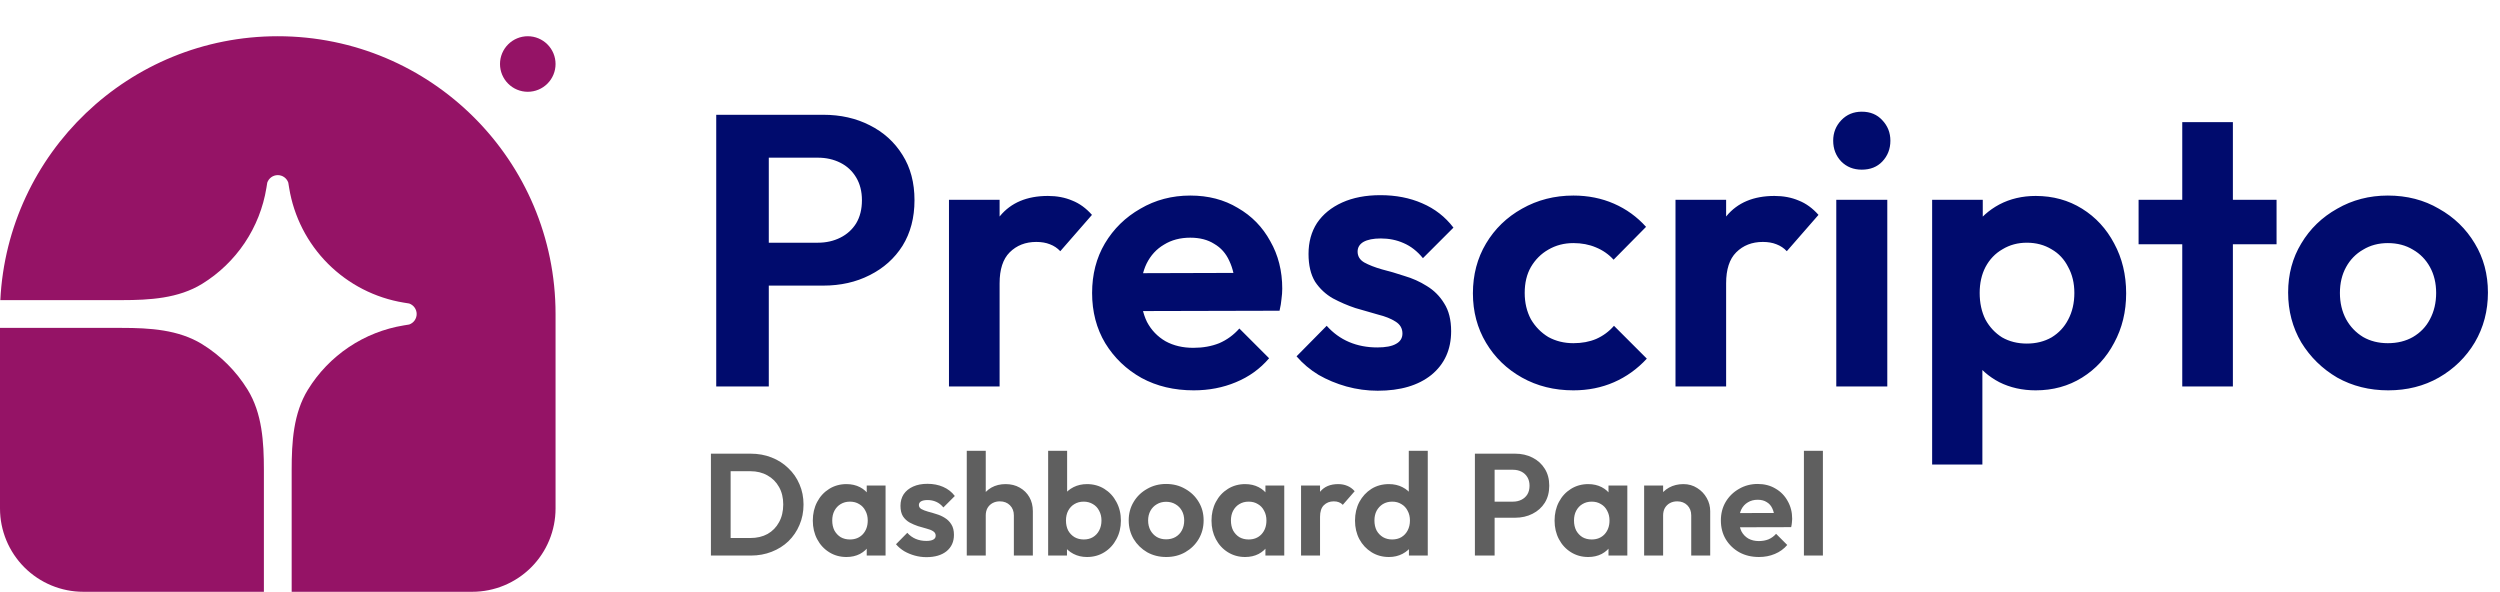 <svg width="207" height="49" viewBox="0 0 207 49" fill="none" xmlns="http://www.w3.org/2000/svg">
<path d="M23 3C35.703 3 46 13.297 46 26V42.1C46 43.93 45.273 45.685 43.979 46.979C42.685 48.273 40.93 49 39.1 49H24.15V38.91C24.15 36.608 24.29 34.222 25.497 32.263C26.362 30.859 27.518 29.657 28.888 28.738C30.258 27.82 31.81 27.208 33.437 26.942L33.878 26.87C34.059 26.808 34.217 26.691 34.328 26.535C34.44 26.379 34.5 26.192 34.5 26C34.5 25.808 34.44 25.621 34.328 25.465C34.217 25.309 34.059 25.192 33.878 25.129L33.437 25.058C31.059 24.67 28.863 23.544 27.159 21.84C25.456 20.137 24.33 17.941 23.942 15.563L23.87 15.122C23.808 14.941 23.691 14.783 23.535 14.671C23.379 14.56 23.192 14.5 23 14.5C22.808 14.5 22.621 14.56 22.465 14.671C22.309 14.783 22.191 14.941 22.129 15.122L22.058 15.563C21.792 17.19 21.18 18.741 20.261 20.111C19.343 21.481 18.141 22.638 16.737 23.502C14.777 24.71 12.392 24.85 10.09 24.85H0.027C0.629 12.682 10.683 3 23 3Z" fill="#951366"/>
<path d="M0 27.15H10.09C12.392 27.15 14.777 27.29 16.737 28.498C18.269 29.442 19.558 30.731 20.502 32.263C21.71 34.222 21.85 36.608 21.85 38.91V49H6.9C5.07 49 3.315 48.273 2.021 46.979C0.727 45.685 0 43.93 0 42.1L0 27.15ZM46 5.3C46 5.91 45.758 6.495 45.326 6.926C44.895 7.358 44.31 7.6 43.7 7.6C43.09 7.6 42.505 7.358 42.074 6.926C41.642 6.495 41.4 5.91 41.4 5.3C41.4 4.69 41.642 4.105 42.074 3.674C42.505 3.242 43.09 3 43.7 3C44.31 3 44.895 3.242 45.326 3.674C45.758 4.105 46 4.69 46 5.3Z" fill="#951366"/>
<path d="M62.504 23.648V20.096H67.72C68.403 20.096 69.021 19.957 69.576 19.68C70.131 19.403 70.568 19.008 70.888 18.496C71.208 17.963 71.368 17.323 71.368 16.576C71.368 15.851 71.208 15.221 70.888 14.688C70.568 14.155 70.131 13.749 69.576 13.472C69.021 13.195 68.403 13.056 67.72 13.056H62.504V9.504H68.168C69.597 9.504 70.877 9.792 72.008 10.368C73.16 10.944 74.067 11.765 74.728 12.832C75.389 13.877 75.72 15.125 75.72 16.576C75.72 18.027 75.389 19.285 74.728 20.352C74.067 21.397 73.16 22.208 72.008 22.784C70.877 23.36 69.597 23.648 68.168 23.648H62.504ZM59.304 32V9.504H63.656V32H59.304ZM78.575 32V16.544H82.767V32H78.575ZM82.767 23.456L81.135 22.368C81.327 20.469 81.881 18.976 82.799 17.888C83.716 16.779 85.039 16.224 86.767 16.224C87.513 16.224 88.185 16.352 88.783 16.608C89.38 16.843 89.924 17.237 90.415 17.792L87.791 20.8C87.556 20.544 87.268 20.352 86.927 20.224C86.607 20.096 86.233 20.032 85.807 20.032C84.911 20.032 84.175 20.32 83.599 20.896C83.044 21.451 82.767 22.304 82.767 23.456ZM98.842 32.32C97.22 32.32 95.78 31.979 94.522 31.296C93.263 30.592 92.26 29.632 91.514 28.416C90.788 27.2 90.426 25.813 90.426 24.256C90.426 22.72 90.778 21.355 91.482 20.16C92.207 18.944 93.188 17.984 94.426 17.28C95.663 16.555 97.039 16.192 98.554 16.192C100.047 16.192 101.359 16.533 102.49 17.216C103.642 17.877 104.538 18.795 105.178 19.968C105.839 21.12 106.17 22.432 106.17 23.904C106.17 24.181 106.148 24.469 106.106 24.768C106.084 25.045 106.031 25.365 105.946 25.728L92.954 25.76V22.624L103.994 22.592L102.298 23.904C102.255 22.987 102.084 22.219 101.786 21.6C101.508 20.981 101.092 20.512 100.538 20.192C100.004 19.851 99.343 19.68 98.554 19.68C97.722 19.68 96.996 19.872 96.378 20.256C95.759 20.619 95.279 21.141 94.938 21.824C94.618 22.485 94.458 23.275 94.458 24.192C94.458 25.131 94.628 25.952 94.97 26.656C95.332 27.339 95.844 27.872 96.506 28.256C97.167 28.619 97.935 28.8 98.81 28.8C99.599 28.8 100.314 28.672 100.954 28.416C101.594 28.139 102.148 27.733 102.618 27.2L105.082 29.664C104.335 30.539 103.418 31.2 102.33 31.648C101.263 32.096 100.1 32.32 98.842 32.32ZM114.074 32.352C113.2 32.352 112.336 32.235 111.482 32C110.65 31.765 109.882 31.445 109.178 31.04C108.474 30.613 107.866 30.101 107.354 29.504L109.85 26.976C110.384 27.573 111.002 28.021 111.706 28.32C112.41 28.619 113.189 28.768 114.042 28.768C114.725 28.768 115.237 28.672 115.578 28.48C115.941 28.288 116.122 28 116.122 27.616C116.122 27.189 115.93 26.859 115.546 26.624C115.184 26.389 114.704 26.197 114.106 26.048C113.509 25.877 112.88 25.696 112.218 25.504C111.578 25.291 110.96 25.024 110.362 24.704C109.765 24.363 109.274 23.904 108.89 23.328C108.528 22.731 108.346 21.963 108.346 21.024C108.346 20.043 108.581 19.189 109.05 18.464C109.541 17.739 110.234 17.173 111.13 16.768C112.026 16.363 113.082 16.16 114.298 16.16C115.578 16.16 116.73 16.384 117.754 16.832C118.8 17.28 119.664 17.952 120.346 18.848L117.818 21.376C117.349 20.8 116.816 20.384 116.218 20.128C115.642 19.872 115.013 19.744 114.33 19.744C113.712 19.744 113.232 19.84 112.89 20.032C112.57 20.224 112.41 20.491 112.41 20.832C112.41 21.216 112.592 21.515 112.954 21.728C113.338 21.941 113.829 22.133 114.426 22.304C115.024 22.453 115.642 22.635 116.282 22.848C116.944 23.04 117.562 23.317 118.138 23.68C118.736 24.043 119.216 24.523 119.578 25.12C119.962 25.717 120.154 26.485 120.154 27.424C120.154 28.939 119.61 30.144 118.522 31.04C117.434 31.915 115.952 32.352 114.074 32.352ZM130.277 32.32C128.698 32.32 127.28 31.968 126.021 31.264C124.762 30.56 123.77 29.6 123.045 28.384C122.32 27.168 121.957 25.803 121.957 24.288C121.957 22.752 122.32 21.376 123.045 20.16C123.77 18.944 124.762 17.984 126.021 17.28C127.301 16.555 128.72 16.192 130.277 16.192C131.493 16.192 132.613 16.416 133.637 16.864C134.661 17.312 135.546 17.952 136.293 18.784L133.605 21.504C133.2 21.056 132.709 20.715 132.133 20.48C131.578 20.245 130.96 20.128 130.277 20.128C129.509 20.128 128.816 20.309 128.197 20.672C127.6 21.013 127.12 21.493 126.757 22.112C126.416 22.709 126.245 23.424 126.245 24.256C126.245 25.067 126.416 25.792 126.757 26.432C127.12 27.051 127.6 27.541 128.197 27.904C128.816 28.245 129.509 28.416 130.277 28.416C130.981 28.416 131.61 28.299 132.165 28.064C132.741 27.808 133.232 27.445 133.637 26.976L136.357 29.696C135.568 30.549 134.661 31.2 133.637 31.648C132.613 32.096 131.493 32.32 130.277 32.32ZM138.731 32V16.544H142.923V32H138.731ZM142.923 23.456L141.291 22.368C141.483 20.469 142.038 18.976 142.955 17.888C143.872 16.779 145.195 16.224 146.923 16.224C147.67 16.224 148.342 16.352 148.939 16.608C149.536 16.843 150.08 17.237 150.571 17.792L147.947 20.8C147.712 20.544 147.424 20.352 147.083 20.224C146.763 20.096 146.39 20.032 145.963 20.032C145.067 20.032 144.331 20.32 143.755 20.896C143.2 21.451 142.923 22.304 142.923 23.456ZM152.044 32V16.544H156.268V32H152.044ZM154.156 14.048C153.473 14.048 152.908 13.824 152.46 13.376C152.012 12.907 151.788 12.331 151.788 11.648C151.788 10.987 152.012 10.421 152.46 9.952C152.908 9.483 153.473 9.248 154.156 9.248C154.86 9.248 155.425 9.483 155.852 9.952C156.3 10.421 156.524 10.987 156.524 11.648C156.524 12.331 156.3 12.907 155.852 13.376C155.425 13.824 154.86 14.048 154.156 14.048ZM168.557 32.32C167.448 32.32 166.445 32.096 165.549 31.648C164.653 31.179 163.938 30.549 163.405 29.76C162.872 28.971 162.584 28.064 162.541 27.04V21.568C162.584 20.544 162.872 19.637 163.405 18.848C163.96 18.037 164.674 17.397 165.549 16.928C166.445 16.459 167.448 16.224 168.557 16.224C169.986 16.224 171.266 16.576 172.397 17.28C173.528 17.984 174.413 18.944 175.053 20.16C175.714 21.376 176.045 22.752 176.045 24.288C176.045 25.803 175.714 27.168 175.053 28.384C174.413 29.6 173.528 30.56 172.397 31.264C171.266 31.968 169.986 32.32 168.557 32.32ZM167.821 28.448C168.589 28.448 169.272 28.277 169.869 27.936C170.466 27.573 170.925 27.083 171.245 26.464C171.586 25.824 171.757 25.088 171.757 24.256C171.757 23.445 171.586 22.731 171.245 22.112C170.925 21.472 170.466 20.981 169.869 20.64C169.272 20.277 168.589 20.096 167.821 20.096C167.074 20.096 166.402 20.277 165.805 20.64C165.208 20.981 164.738 21.472 164.397 22.112C164.077 22.731 163.917 23.445 163.917 24.256C163.917 25.088 164.077 25.824 164.397 26.464C164.738 27.083 165.197 27.573 165.773 27.936C166.37 28.277 167.053 28.448 167.821 28.448ZM159.981 38.464V16.544H164.173V20.608L163.469 24.352L164.141 28.096V38.464H159.981ZM180.691 32V10.112H184.883V32H180.691ZM177.075 20.224V16.544H188.499V20.224H177.075ZM197.745 32.32C196.188 32.32 194.78 31.968 193.521 31.264C192.284 30.539 191.292 29.568 190.545 28.352C189.82 27.115 189.457 25.739 189.457 24.224C189.457 22.709 189.82 21.355 190.545 20.16C191.27 18.944 192.262 17.984 193.521 17.28C194.78 16.555 196.177 16.192 197.713 16.192C199.292 16.192 200.7 16.555 201.937 17.28C203.196 17.984 204.188 18.944 204.913 20.16C205.638 21.355 206.001 22.709 206.001 24.224C206.001 25.739 205.638 27.115 204.913 28.352C204.188 29.568 203.196 30.539 201.937 31.264C200.7 31.968 199.302 32.32 197.745 32.32ZM197.713 28.416C198.502 28.416 199.196 28.245 199.793 27.904C200.412 27.541 200.881 27.051 201.201 26.432C201.542 25.792 201.713 25.067 201.713 24.256C201.713 23.445 201.542 22.731 201.201 22.112C200.86 21.493 200.39 21.013 199.793 20.672C199.196 20.309 198.502 20.128 197.713 20.128C196.945 20.128 196.262 20.309 195.665 20.672C195.068 21.013 194.598 21.493 194.257 22.112C193.916 22.731 193.745 23.445 193.745 24.256C193.745 25.067 193.916 25.792 194.257 26.432C194.598 27.051 195.068 27.541 195.665 27.904C196.262 28.245 196.945 28.416 197.713 28.416Z" fill="#000B6D"/>
<path d="M59.98 46V44.548H62.128C62.672 44.548 63.148 44.436 63.556 44.212C63.964 43.98 64.28 43.656 64.504 43.24C64.736 42.824 64.852 42.332 64.852 41.764C64.852 41.212 64.736 40.732 64.504 40.324C64.272 39.908 63.952 39.588 63.544 39.364C63.136 39.132 62.664 39.016 62.128 39.016H59.944V37.564H62.152C62.776 37.564 63.352 37.668 63.88 37.876C64.416 38.084 64.88 38.38 65.272 38.764C65.672 39.14 65.98 39.584 66.196 40.096C66.42 40.608 66.532 41.168 66.532 41.776C66.532 42.384 66.42 42.948 66.196 43.468C65.98 43.98 65.676 44.428 65.284 44.812C64.892 45.188 64.428 45.48 63.892 45.688C63.364 45.896 62.792 46 62.176 46H59.98ZM58.864 46V37.564H60.496V46H58.864ZM70.085 46.12C69.557 46.12 69.081 45.988 68.657 45.724C68.233 45.46 67.901 45.1 67.661 44.644C67.421 44.188 67.301 43.676 67.301 43.108C67.301 42.532 67.421 42.016 67.661 41.56C67.901 41.104 68.233 40.744 68.657 40.48C69.081 40.216 69.557 40.084 70.085 40.084C70.501 40.084 70.873 40.168 71.201 40.336C71.529 40.504 71.789 40.74 71.981 41.044C72.181 41.34 72.289 41.676 72.305 42.052V44.14C72.289 44.524 72.181 44.864 71.981 45.16C71.789 45.456 71.529 45.692 71.201 45.868C70.873 46.036 70.501 46.12 70.085 46.12ZM70.373 44.668C70.813 44.668 71.169 44.524 71.441 44.236C71.713 43.94 71.849 43.56 71.849 43.096C71.849 42.792 71.785 42.524 71.657 42.292C71.537 42.052 71.365 41.868 71.141 41.74C70.925 41.604 70.669 41.536 70.373 41.536C70.085 41.536 69.829 41.604 69.605 41.74C69.389 41.868 69.217 42.052 69.089 42.292C68.969 42.524 68.909 42.792 68.909 43.096C68.909 43.408 68.969 43.684 69.089 43.924C69.217 44.156 69.389 44.34 69.605 44.476C69.829 44.604 70.085 44.668 70.373 44.668ZM71.765 46V44.44L72.017 43.024L71.765 41.632V40.204H73.325V46H71.765ZM76.707 46.132C76.379 46.132 76.055 46.088 75.736 46C75.424 45.912 75.135 45.792 74.871 45.64C74.608 45.48 74.379 45.288 74.188 45.064L75.124 44.116C75.323 44.34 75.555 44.508 75.82 44.62C76.084 44.732 76.376 44.788 76.695 44.788C76.951 44.788 77.144 44.752 77.272 44.68C77.407 44.608 77.475 44.5 77.475 44.356C77.475 44.196 77.403 44.072 77.26 43.984C77.124 43.896 76.944 43.824 76.719 43.768C76.496 43.704 76.26 43.636 76.011 43.564C75.772 43.484 75.54 43.384 75.316 43.264C75.091 43.136 74.907 42.964 74.763 42.748C74.627 42.524 74.559 42.236 74.559 41.884C74.559 41.516 74.647 41.196 74.823 40.924C75.007 40.652 75.267 40.44 75.603 40.288C75.939 40.136 76.335 40.06 76.791 40.06C77.272 40.06 77.704 40.144 78.088 40.312C78.48 40.48 78.803 40.732 79.059 41.068L78.112 42.016C77.936 41.8 77.736 41.644 77.511 41.548C77.296 41.452 77.059 41.404 76.803 41.404C76.572 41.404 76.391 41.44 76.263 41.512C76.144 41.584 76.084 41.684 76.084 41.812C76.084 41.956 76.151 42.068 76.287 42.148C76.431 42.228 76.615 42.3 76.84 42.364C77.064 42.42 77.296 42.488 77.535 42.568C77.784 42.64 78.016 42.744 78.231 42.88C78.456 43.016 78.635 43.196 78.772 43.42C78.915 43.644 78.987 43.932 78.987 44.284C78.987 44.852 78.784 45.304 78.376 45.64C77.968 45.968 77.412 46.132 76.707 46.132ZM83.948 46V42.676C83.948 42.332 83.84 42.052 83.624 41.836C83.408 41.62 83.128 41.512 82.784 41.512C82.56 41.512 82.36 41.56 82.184 41.656C82.008 41.752 81.868 41.888 81.764 42.064C81.668 42.24 81.62 42.444 81.62 42.676L81.008 42.364C81.008 41.908 81.104 41.512 81.296 41.176C81.488 40.832 81.752 40.564 82.088 40.372C82.432 40.18 82.824 40.084 83.264 40.084C83.704 40.084 84.092 40.18 84.428 40.372C84.772 40.564 85.04 40.828 85.232 41.164C85.424 41.5 85.52 41.888 85.52 42.328V46H83.948ZM80.048 46V37.324H81.62V46H80.048ZM90.002 46.12C89.586 46.12 89.21 46.032 88.874 45.856C88.538 45.68 88.27 45.44 88.07 45.136C87.87 44.832 87.762 44.492 87.746 44.116V42.052C87.762 41.676 87.87 41.34 88.07 41.044C88.278 40.74 88.55 40.504 88.886 40.336C89.222 40.168 89.594 40.084 90.002 40.084C90.538 40.084 91.018 40.216 91.442 40.48C91.866 40.744 92.198 41.104 92.438 41.56C92.686 42.016 92.81 42.532 92.81 43.108C92.81 43.676 92.686 44.188 92.438 44.644C92.198 45.1 91.866 45.46 91.442 45.724C91.018 45.988 90.538 46.12 90.002 46.12ZM89.738 44.668C90.026 44.668 90.278 44.604 90.494 44.476C90.718 44.34 90.89 44.156 91.01 43.924C91.138 43.684 91.202 43.408 91.202 43.096C91.202 42.792 91.138 42.524 91.01 42.292C90.89 42.052 90.718 41.868 90.494 41.74C90.27 41.604 90.014 41.536 89.726 41.536C89.438 41.536 89.182 41.604 88.958 41.74C88.742 41.868 88.57 42.052 88.442 42.292C88.322 42.524 88.262 42.792 88.262 43.096C88.262 43.408 88.322 43.684 88.442 43.924C88.57 44.156 88.746 44.34 88.97 44.476C89.194 44.604 89.45 44.668 89.738 44.668ZM86.786 46V37.324H88.358V41.632L88.094 43.024L88.346 44.44V46H86.786ZM96.564 46.12C95.981 46.12 95.453 45.988 94.981 45.724C94.516 45.452 94.144 45.088 93.865 44.632C93.593 44.168 93.457 43.652 93.457 43.084C93.457 42.516 93.593 42.008 93.865 41.56C94.136 41.104 94.508 40.744 94.981 40.48C95.453 40.208 95.977 40.072 96.552 40.072C97.144 40.072 97.672 40.208 98.136 40.48C98.609 40.744 98.981 41.104 99.252 41.56C99.525 42.008 99.66 42.516 99.66 43.084C99.66 43.652 99.525 44.168 99.252 44.632C98.981 45.088 98.609 45.452 98.136 45.724C97.672 45.988 97.148 46.12 96.564 46.12ZM96.552 44.656C96.849 44.656 97.109 44.592 97.332 44.464C97.564 44.328 97.74 44.144 97.861 43.912C97.989 43.672 98.052 43.4 98.052 43.096C98.052 42.792 97.989 42.524 97.861 42.292C97.733 42.06 97.556 41.88 97.332 41.752C97.109 41.616 96.849 41.548 96.552 41.548C96.264 41.548 96.008 41.616 95.784 41.752C95.561 41.88 95.385 42.06 95.257 42.292C95.129 42.524 95.064 42.792 95.064 43.096C95.064 43.4 95.129 43.672 95.257 43.912C95.385 44.144 95.561 44.328 95.784 44.464C96.008 44.592 96.264 44.656 96.552 44.656ZM103.097 46.12C102.569 46.12 102.093 45.988 101.669 45.724C101.245 45.46 100.913 45.1 100.673 44.644C100.433 44.188 100.313 43.676 100.313 43.108C100.313 42.532 100.433 42.016 100.673 41.56C100.913 41.104 101.245 40.744 101.669 40.48C102.093 40.216 102.569 40.084 103.097 40.084C103.513 40.084 103.885 40.168 104.213 40.336C104.541 40.504 104.801 40.74 104.993 41.044C105.193 41.34 105.301 41.676 105.317 42.052V44.14C105.301 44.524 105.193 44.864 104.993 45.16C104.801 45.456 104.541 45.692 104.213 45.868C103.885 46.036 103.513 46.12 103.097 46.12ZM103.385 44.668C103.825 44.668 104.181 44.524 104.453 44.236C104.725 43.94 104.861 43.56 104.861 43.096C104.861 42.792 104.797 42.524 104.669 42.292C104.549 42.052 104.377 41.868 104.153 41.74C103.937 41.604 103.681 41.536 103.385 41.536C103.097 41.536 102.841 41.604 102.617 41.74C102.401 41.868 102.229 42.052 102.101 42.292C101.981 42.524 101.921 42.792 101.921 43.096C101.921 43.408 101.981 43.684 102.101 43.924C102.229 44.156 102.401 44.34 102.617 44.476C102.841 44.604 103.097 44.668 103.385 44.668ZM104.777 46V44.44L105.029 43.024L104.777 41.632V40.204H106.337V46H104.777ZM107.727 46V40.204H109.299V46H107.727ZM109.299 42.796L108.687 42.388C108.759 41.676 108.967 41.116 109.311 40.708C109.655 40.292 110.151 40.084 110.799 40.084C111.079 40.084 111.331 40.132 111.555 40.228C111.779 40.316 111.983 40.464 112.167 40.672L111.183 41.8C111.095 41.704 110.987 41.632 110.859 41.584C110.739 41.536 110.599 41.512 110.439 41.512C110.103 41.512 109.827 41.62 109.611 41.836C109.403 42.044 109.299 42.364 109.299 42.796ZM115.003 46.12C114.467 46.12 113.987 45.988 113.563 45.724C113.139 45.46 112.803 45.1 112.555 44.644C112.315 44.188 112.195 43.676 112.195 43.108C112.195 42.532 112.315 42.016 112.555 41.56C112.803 41.104 113.135 40.744 113.551 40.48C113.975 40.216 114.459 40.084 115.003 40.084C115.419 40.084 115.791 40.168 116.119 40.336C116.455 40.504 116.723 40.74 116.923 41.044C117.131 41.34 117.243 41.676 117.259 42.052V44.116C117.243 44.492 117.135 44.832 116.935 45.136C116.735 45.44 116.467 45.68 116.131 45.856C115.795 46.032 115.419 46.12 115.003 46.12ZM115.267 44.668C115.563 44.668 115.819 44.604 116.035 44.476C116.259 44.34 116.431 44.156 116.551 43.924C116.679 43.684 116.743 43.408 116.743 43.096C116.743 42.792 116.679 42.524 116.551 42.292C116.431 42.052 116.259 41.868 116.035 41.74C115.819 41.604 115.567 41.536 115.279 41.536C114.983 41.536 114.723 41.604 114.499 41.74C114.283 41.876 114.111 42.06 113.983 42.292C113.863 42.524 113.803 42.792 113.803 43.096C113.803 43.408 113.863 43.684 113.983 43.924C114.111 44.156 114.287 44.34 114.511 44.476C114.735 44.604 114.987 44.668 115.267 44.668ZM118.219 46H116.659V44.44L116.911 43.024L116.647 41.632V37.324H118.219V46ZM123.322 42.868V41.536H125.278C125.534 41.536 125.766 41.484 125.974 41.38C126.182 41.276 126.346 41.128 126.466 40.936C126.586 40.736 126.646 40.496 126.646 40.216C126.646 39.944 126.586 39.708 126.466 39.508C126.346 39.308 126.182 39.156 125.974 39.052C125.766 38.948 125.534 38.896 125.278 38.896H123.322V37.564H125.446C125.982 37.564 126.462 37.672 126.886 37.888C127.318 38.104 127.658 38.412 127.906 38.812C128.154 39.204 128.278 39.672 128.278 40.216C128.278 40.76 128.154 41.232 127.906 41.632C127.658 42.024 127.318 42.328 126.886 42.544C126.462 42.76 125.982 42.868 125.446 42.868H123.322ZM122.122 46V37.564H123.754V46H122.122ZM131.503 46.12C130.975 46.12 130.499 45.988 130.075 45.724C129.651 45.46 129.319 45.1 129.079 44.644C128.839 44.188 128.719 43.676 128.719 43.108C128.719 42.532 128.839 42.016 129.079 41.56C129.319 41.104 129.651 40.744 130.075 40.48C130.499 40.216 130.975 40.084 131.503 40.084C131.919 40.084 132.291 40.168 132.619 40.336C132.947 40.504 133.207 40.74 133.399 41.044C133.599 41.34 133.707 41.676 133.723 42.052V44.14C133.707 44.524 133.599 44.864 133.399 45.16C133.207 45.456 132.947 45.692 132.619 45.868C132.291 46.036 131.919 46.12 131.503 46.12ZM131.791 44.668C132.231 44.668 132.587 44.524 132.859 44.236C133.131 43.94 133.267 43.56 133.267 43.096C133.267 42.792 133.203 42.524 133.075 42.292C132.955 42.052 132.783 41.868 132.559 41.74C132.343 41.604 132.087 41.536 131.791 41.536C131.503 41.536 131.247 41.604 131.023 41.74C130.807 41.868 130.635 42.052 130.507 42.292C130.387 42.524 130.327 42.792 130.327 43.096C130.327 43.408 130.387 43.684 130.507 43.924C130.635 44.156 130.807 44.34 131.023 44.476C131.247 44.604 131.503 44.668 131.791 44.668ZM133.183 46V44.44L133.435 43.024L133.183 41.632V40.204H134.743V46H133.183ZM140.034 46V42.676C140.034 42.332 139.926 42.052 139.71 41.836C139.494 41.62 139.214 41.512 138.87 41.512C138.646 41.512 138.446 41.56 138.27 41.656C138.094 41.752 137.954 41.888 137.85 42.064C137.754 42.24 137.706 42.444 137.706 42.676L137.094 42.364C137.094 41.908 137.19 41.512 137.382 41.176C137.582 40.832 137.854 40.564 138.198 40.372C138.55 40.18 138.946 40.084 139.386 40.084C139.81 40.084 140.19 40.192 140.526 40.408C140.862 40.616 141.126 40.892 141.318 41.236C141.51 41.572 141.605 41.936 141.605 42.328V46H140.034ZM136.134 46V40.204H137.706V46H136.134ZM145.644 46.12C145.036 46.12 144.496 45.992 144.024 45.736C143.552 45.472 143.176 45.112 142.896 44.656C142.624 44.2 142.488 43.68 142.488 43.096C142.488 42.52 142.62 42.008 142.884 41.56C143.156 41.104 143.524 40.744 143.988 40.48C144.452 40.208 144.968 40.072 145.536 40.072C146.096 40.072 146.588 40.2 147.012 40.456C147.444 40.704 147.78 41.048 148.02 41.488C148.268 41.92 148.392 42.412 148.392 42.964C148.392 43.068 148.384 43.176 148.368 43.288C148.36 43.392 148.34 43.512 148.308 43.648L143.436 43.66V42.484L147.576 42.472L146.94 42.964C146.924 42.62 146.86 42.332 146.748 42.1C146.644 41.868 146.488 41.692 146.28 41.572C146.08 41.444 145.832 41.38 145.536 41.38C145.224 41.38 144.952 41.452 144.72 41.596C144.488 41.732 144.308 41.928 144.18 42.184C144.06 42.432 144 42.728 144 43.072C144 43.424 144.064 43.732 144.192 43.996C144.328 44.252 144.52 44.452 144.768 44.596C145.016 44.732 145.304 44.8 145.632 44.8C145.928 44.8 146.196 44.752 146.436 44.656C146.676 44.552 146.884 44.4 147.06 44.2L147.984 45.124C147.704 45.452 147.36 45.7 146.952 45.868C146.552 46.036 146.116 46.12 145.644 46.12ZM149.364 46V37.324H150.936V46H149.364Z" fill="#5F5F5F"/>
</svg>
